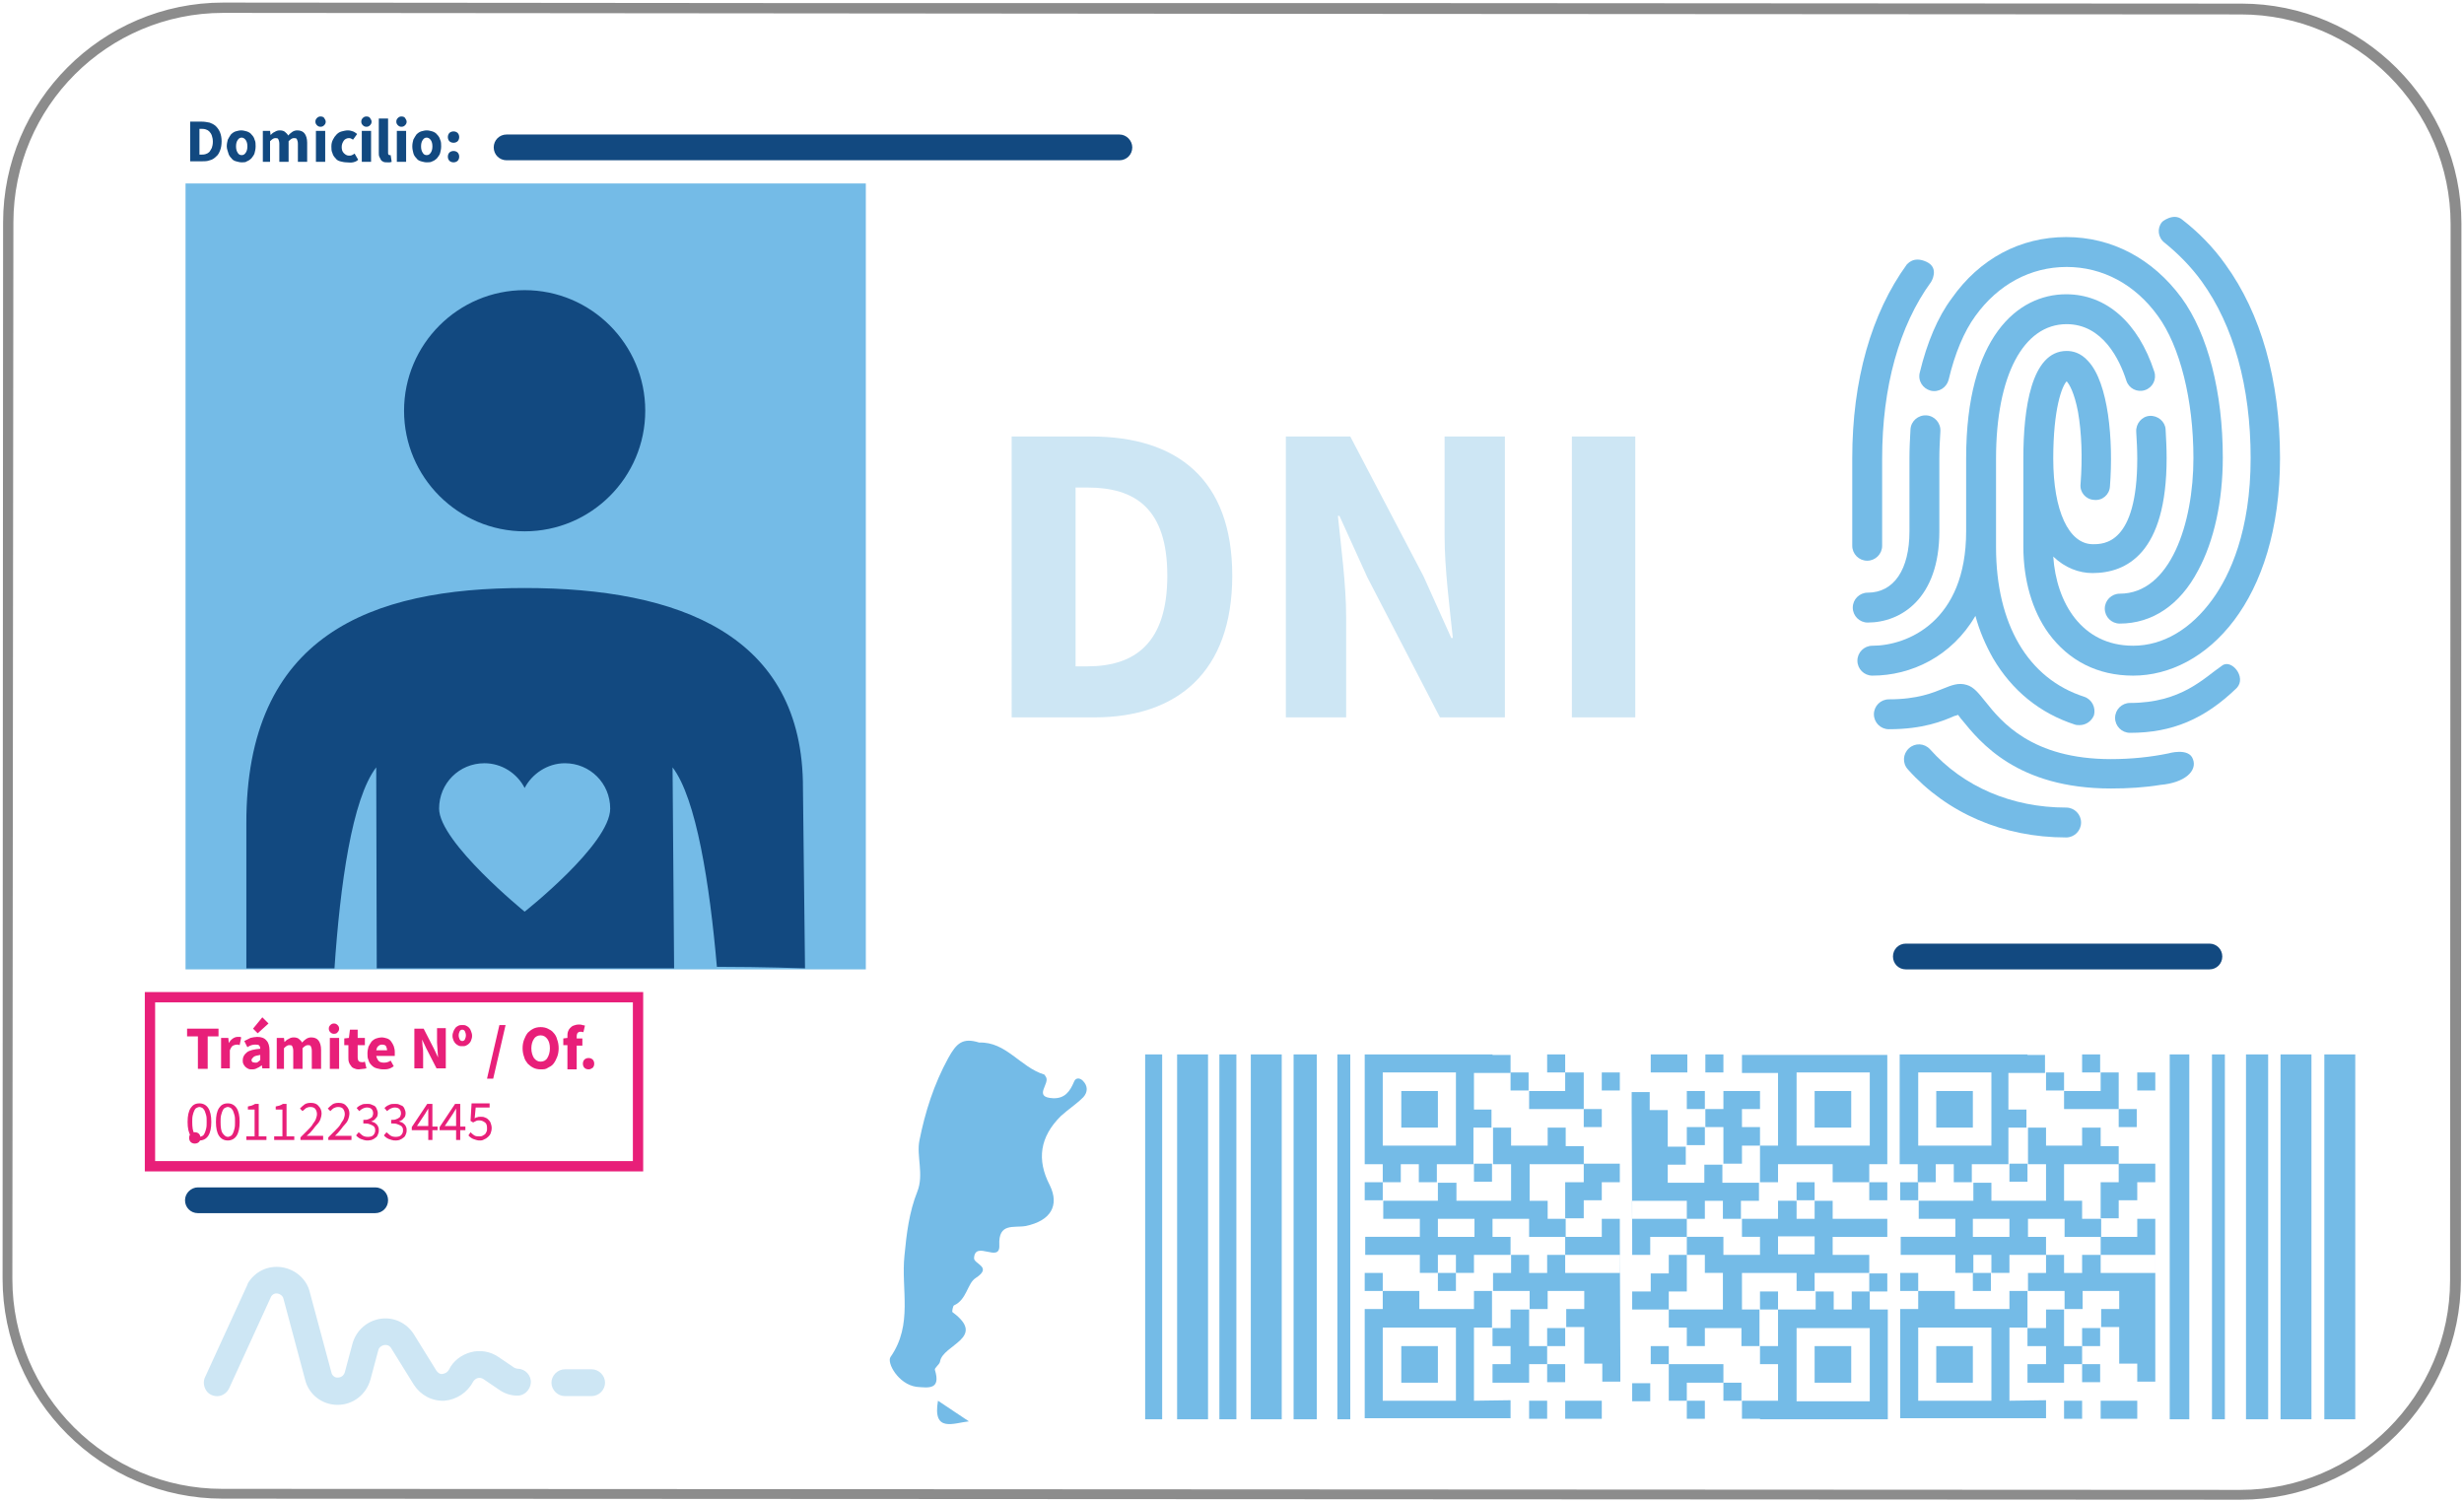 <?xml version="1.0" encoding="utf-8"?>
<!-- Generator: Adobe Illustrator 22.0.1, SVG Export Plug-In . SVG Version: 6.00 Build 0)  -->
<svg version="1.1" xmlns="http://www.w3.org/2000/svg" xmlns:xlink="http://www.w3.org/1999/xlink" x="0px" y="0px"
	 viewBox="0 0 478.1 291.5" enable-background="new 0 0 478.1 291.5" xml:space="preserve">
<g id="Layer_1">
	<g>
		<g>
			<path fill="#8C8C8C" d="M43.3,2.5L156,2.6l116.1,0.1l162.7,0.1c22.4,0,40.7,18.3,40.7,40.7l-0.1,204.9
				c0,22.4-18.3,40.7-40.7,40.7l-391.6-0.2c-22.4,0-40.7-18.3-40.7-40.7L2.6,43.2C2.6,20.7,20.9,2.5,43.3,2.5L43.3,2.5 M43.3,0.5
				C19.8,0.5,0.6,19.7,0.6,43.2L0.5,248.1c0,23.5,19.2,42.7,42.7,42.7l391.6,0.2c0,0,0,0,0,0c23.5,0,42.7-19.2,42.7-42.7l0.1-204.9
				c0-23.5-19.2-42.7-42.7-42.7L272.2,0.6L156,0.6L43.3,0.5C43.3,0.5,43.3,0.5,43.3,0.5L43.3,0.5z"/>
		</g>
		<path fill="#124980" d="M72.8,230.4l-34.4,0c-1.3,0-2.5,1.1-2.5,2.5c0,1.4,1.1,2.5,2.5,2.5l34.4,0c1.4,0,2.5-1.1,2.5-2.5
			C75.3,231.5,74.2,230.4,72.8,230.4L72.8,230.4z M72.8,230.4"/>
		<rect x="36" y="35.6" fill="#74BBE7" width="132" height="152.5"/>
		<g>
			<rect x="236.6" y="204.6" fill="#74BBE7" width="3.3" height="70.8"/>
			<rect x="242.7" y="204.6" fill="#74BBE7" width="6" height="70.8"/>
			<rect x="222.2" y="204.6" fill="#74BBE7" width="3.3" height="70.8"/>
			<rect x="228.4" y="204.6" fill="#74BBE7" width="6" height="70.8"/>
			<rect x="251" y="204.6" fill="#74BBE7" width="4.5" height="70.8"/>
			<rect x="259.5" y="204.6" fill="#74BBE7" width="2.5" height="70.8"/>
			<rect x="442.5" y="204.6" fill="#74BBE7" width="6" height="70.8"/>
			<rect x="451" y="204.6" fill="#74BBE7" width="6" height="70.8"/>
			<rect x="435.8" y="204.6" fill="#74BBE7" width="4.3" height="70.8"/>
			<rect x="429.2" y="204.6" fill="#74BBE7" width="2.5" height="70.8"/>
			<rect x="421" y="204.6" fill="#74BBE7" width="3.8" height="70.8"/>
			<g>
				<rect x="271.9" y="211.7" fill="#74BBE7" width="7.1" height="7.1"/>
				<path fill="#74BBE7" d="M314.3,229.4v3.5 M314.3,204.6v3.5h-3.5v3.5h3.5v14.2"/>
				<rect x="271.9" y="261.2" fill="#74BBE7" width="7.1" height="7.1"/>
				<rect x="296.7" y="271.8" fill="#74BBE7" width="3.5" height="3.5"/>
				<rect x="300.2" y="257.7" fill="#74BBE7" width="3.5" height="3.5"/>
				<rect x="300.2" y="264.7" fill="#74BBE7" width="3.5" height="3.5"/>
				<rect x="264.8" y="247" fill="#74BBE7" width="3.5" height="3.5"/>
				<rect x="264.8" y="229.4" fill="#74BBE7" width="3.5" height="3.5"/>
				<polygon fill="#74BBE7" points="303.7,208.1 303.7,211.7 296.7,211.7 296.7,215.2 307.3,215.2 307.3,211.7 307.3,208.1 				"/>
				<path fill="#74BBE7" d="M314.3,240v-3.5h-3.5v3.5h-7.1v3.5h10.6v3.5h-10.6v-3.5h-3.5v3.5h-3.5v-3.5h-3.5v3.5h-3.5v3.5h7.1v3.5
					h3.5v-3.5h7.1v3.5h-3.5v3.5h3.5v7.1h3.5v3.5h3.5v-3.5 M310.8,261.2v-10.6"/>
				<polygon fill="#74BBE7" points="310.8,225.8 307.3,225.8 307.3,229.4 303.7,229.4 303.7,232.9 303.7,236.4 307.3,236.4 
					307.3,232.9 310.8,232.9 310.8,229.4 314.3,229.4 314.3,225.8 				"/>
				<rect x="303.7" y="271.8" fill="#74BBE7" width="7.1" height="3.5"/>
				<rect x="293.1" y="208.1" fill="#74BBE7" width="3.5" height="3.5"/>
				<rect x="279" y="247" fill="#74BBE7" width="3.5" height="3.5"/>
				<path fill="#74BBE7" d="M286,271.8v-14.2h3.5v-7.1H286v3.5h-10.6v-3.5h-7.1v3.5h-3.5v21.2h28.3v-3.5L286,271.8z M282.5,271.8
					h-14.2v-14.2h14.2L282.5,271.8z"/>
				<rect x="286" y="225.8" fill="#74BBE7" width="3.5" height="3.5"/>
				<path fill="#74BBE7" d="M289.6,204.6h-24.8v21.3h3.5v3.5h3.5v-3.5h3.5v3.5h3.5v-3.5h7.1v-7.1h3.5v-3.5H286v-7.1h7.1v-3.5H289.6z
					 M282.5,222.3h-14.2v-14.2h14.2L282.5,222.3z"/>
				<rect x="307.3" y="215.2" fill="#74BBE7" width="3.5" height="3.5"/>
				<rect x="300.2" y="204.6" fill="#74BBE7" width="3.5" height="3.5"/>
				<path fill="#74BBE7" d="M307.3,225.9v-3.5h-3.5v-3.6h-3.5v3.5h-7.1v-3.5h-3.5v7.1h3.5v7.1h-10.6v-3.5H279v3.5h-10.6v3.5h7.1v3.5
					h-10.6v3.5h10.6v3.5h3.5v-3.5h3.5v3.5h3.5v-3.5h7.1V240h-3.5v-3.5h7.1v3.5h7.1v-3.5h-3.5v-3.5h-3.5v-7.1H307.3z M286,240H279
					v-3.5h7.1V240z"/>
				<polygon fill="#74BBE7" points="296.7,261.2 296.7,257.7 296.7,254.1 293.1,254.1 293.1,257.7 289.6,257.7 289.6,261.2 
					293.1,261.2 293.1,264.7 289.6,264.7 289.6,268.3 296.7,268.3 296.7,264.7 300.2,264.7 300.2,261.2 				"/>
			</g>
			<g>
				<rect x="352.1" y="261.2" fill="#74BBE7" width="7.1" height="7.1"/>
				<path fill="#74BBE7" d="M316.7,250.6v-3.5 M316.7,275.4v-3.5h3.5v-3.5h-3.5v-14.2"/>
				<rect x="352.1" y="211.7" fill="#74BBE7" width="7.1" height="7.1"/>
				<rect x="330.9" y="204.6" fill="#74BBE7" width="3.5" height="3.5"/>
				<rect x="327.3" y="218.7" fill="#74BBE7" width="3.5" height="3.5"/>
				<rect x="327.3" y="211.7" fill="#74BBE7" width="3.5" height="3.5"/>
				<rect x="362.7" y="229.4" fill="#74BBE7" width="3.5" height="3.5"/>
				<rect x="362.7" y="247.1" fill="#74BBE7" width="3.5" height="3.5"/>
				<polygon fill="#74BBE7" points="327.3,271.8 327.3,268.3 334.4,268.3 334.4,264.7 323.8,264.7 323.8,268.3 323.8,271.8 				"/>
				<path fill="#74BBE7" d="M316.7,240v3.5h3.5V240h7.1v-3.5h-10.6v-3.5h10.6v3.5h3.5v-3.5h3.5v3.5h3.5v-3.5h3.5v-3.5h-7.1v-3.5
					h-3.5v3.5h-7.1v-3.5h3.5v-3.5h-3.5v-7.1h-3.5v-3.5h-3.5v3.5 M320.3,218.8v10.6"/>
				<polygon fill="#74BBE7" points="320.3,254.1 323.8,254.1 323.8,250.6 327.3,250.6 327.3,247.1 327.3,243.5 323.8,243.5 
					323.8,247.1 320.3,247.1 320.3,250.6 316.7,250.6 316.7,254.1 				"/>
				<rect x="320.3" y="204.6" fill="#74BBE7" width="7.1" height="3.5"/>
				<rect x="334.4" y="268.3" fill="#74BBE7" width="3.5" height="3.5"/>
				<rect x="348.6" y="229.4" fill="#74BBE7" width="3.5" height="3.5"/>
				<path fill="#74BBE7" d="M345,208.1v14.2h-3.5v7.1h3.5v-3.5h10.6v3.5h7.1v-3.5h3.5v-21.2H338v3.5H345z M348.6,208.1h14.2v14.2
					h-14.2L348.6,208.1z"/>
				<rect x="341.5" y="250.6" fill="#74BBE7" width="3.5" height="3.5"/>
				<path fill="#74BBE7" d="M341.5,275.4h24.8v-21.3h-3.5v-3.5h-3.5v3.5h-3.5v-3.5h-3.5v3.5H345v7.1h-3.5v3.5h3.5v7.1H338v3.5H341.5
					z M348.6,257.7h14.2v14.2h-14.2L348.6,257.7z"/>
				<rect x="320.3" y="261.2" fill="#74BBE7" width="3.5" height="3.5"/>
				<rect x="327.3" y="271.8" fill="#74BBE7" width="3.5" height="3.5"/>
				<path fill="#74BBE7" d="M323.8,254.1v3.5h3.5v3.6h3.5v-3.5h7.1v3.5h3.5v-7.1H338V247h10.6v3.5h3.5V247h10.6v-3.5h-7.1v-3.5h10.6
					v-3.5h-10.6v-3.5h-3.5v3.5h-3.5v-3.5H345v3.5H338v3.5h3.5v3.5h-7.1v-3.5h-7.1v3.5h3.5v3.5h3.5v7.1H323.8z M345,239.9h7.1v3.5
					H345V239.9z"/>
				<polygon fill="#74BBE7" points="334.4,218.7 334.4,222.3 334.4,225.8 338,225.8 338,222.3 341.5,222.3 341.5,218.7 338,218.7 
					338,215.2 341.5,215.2 341.5,211.7 334.4,211.7 334.4,215.2 330.9,215.2 330.9,218.7 				"/>
			</g>
			<g>
				<rect x="375.7" y="211.7" fill="#74BBE7" width="7.1" height="7.1"/>
				<path fill="#74BBE7" d="M418.2,229.4v3.5 M418.2,204.6v3.5h-3.5v3.5h3.5v14.2"/>
				<rect x="375.7" y="261.2" fill="#74BBE7" width="7.1" height="7.1"/>
				<rect x="400.5" y="271.8" fill="#74BBE7" width="3.5" height="3.5"/>
				<rect x="404" y="257.7" fill="#74BBE7" width="3.5" height="3.5"/>
				<rect x="404" y="264.7" fill="#74BBE7" width="3.5" height="3.5"/>
				<rect x="368.7" y="247" fill="#74BBE7" width="3.5" height="3.5"/>
				<rect x="368.7" y="229.4" fill="#74BBE7" width="3.5" height="3.5"/>
				<polygon fill="#74BBE7" points="407.6,208.1 407.6,211.7 400.5,211.7 400.5,215.2 411.1,215.2 411.1,211.7 411.1,208.1 				"/>
				<path fill="#74BBE7" d="M418.2,240v-3.5h-3.5v3.5h-7.1v3.5h10.6v3.5h-10.6v-3.5H404v3.5h-3.5v-3.5H397v3.5h-3.5v3.5h7.1v3.5h3.5
					v-3.5h7.1v3.5h-3.5v3.5h3.5v7.1h3.5v3.5h3.5v-3.5 M414.7,261.2v-10.6"/>
				<polygon fill="#74BBE7" points="414.7,225.8 411.1,225.8 411.1,229.4 407.6,229.4 407.6,232.9 407.6,236.4 411.1,236.4 
					411.1,232.9 414.7,232.9 414.7,229.4 418.2,229.4 418.2,225.8 				"/>
				<rect x="407.6" y="271.8" fill="#74BBE7" width="7.1" height="3.5"/>
				<rect x="397" y="208.1" fill="#74BBE7" width="3.5" height="3.5"/>
				<rect x="382.8" y="247" fill="#74BBE7" width="3.5" height="3.5"/>
				<path fill="#74BBE7" d="M389.9,271.8v-14.2h3.5v-7.1h-3.5v3.5h-10.6v-3.5h-7.1v3.5h-3.5v21.2H397v-3.5L389.9,271.8z
					 M386.4,271.8h-14.2v-14.2h14.2L386.4,271.8z"/>
				<rect x="389.9" y="225.8" fill="#74BBE7" width="3.5" height="3.5"/>
				<path fill="#74BBE7" d="M393.4,204.6h-24.8v21.3h3.5v3.5h3.5v-3.5h3.5v3.5h3.5v-3.5h7.1v-7.1h3.5v-3.5h-3.5v-7.1h7.1v-3.5H393.4
					z M386.4,222.3h-14.2v-14.2h14.2L386.4,222.3z"/>
				<rect x="411.1" y="215.2" fill="#74BBE7" width="3.5" height="3.5"/>
				<rect x="404" y="204.6" fill="#74BBE7" width="3.5" height="3.5"/>
				<path fill="#74BBE7" d="M411.1,225.9v-3.5h-3.5v-3.6H404v3.5H397v-3.5h-3.5v7.1h3.5v7.1h-10.6v-3.5h-3.5v3.5h-10.6v3.5h7.1v3.5
					h-10.6v3.5h10.6v3.5h3.5v-3.5h3.5v3.5h3.5v-3.5h7.1V240h-3.5v-3.5h7.1v3.5h7.1v-3.5H404v-3.5h-3.5v-7.1H411.1z M389.9,240h-7.1
					v-3.5h7.1V240z"/>
				<polygon fill="#74BBE7" points="400.5,261.2 400.5,257.7 400.5,254.1 397,254.1 397,257.7 393.4,257.7 393.4,261.2 397,261.2 
					397,264.7 393.4,264.7 393.4,268.3 400.5,268.3 400.5,264.7 404,264.7 404,261.2 				"/>
			</g>
		</g>
		<path fill="#124980" d="M217.2,26.1l-118.9,0c-1.4,0-2.5,1.1-2.5,2.5c0,1.4,1.1,2.5,2.5,2.5l118.9,0c1.4,0,2.5-1.1,2.5-2.5
			C219.7,27.3,218.6,26.1,217.2,26.1L217.2,26.1z M217.2,26.1"/>
		<path fill="#124980" d="M428.7,183.1l-58.9,0c-1.4,0-2.5,1.1-2.5,2.5c0,1.4,1.1,2.5,2.5,2.5l58.9,0c1.4,0,2.5-1.1,2.5-2.5
			C431.2,184.2,430.1,183.1,428.7,183.1L428.7,183.1z M428.7,183.1"/>
		<g>
			<g>
				<path fill="#124980" d="M36.9,31.4v-7.8h2.2c0.6,0,1.1,0.1,1.6,0.2c0.5,0.2,0.9,0.4,1.2,0.7c0.3,0.3,0.6,0.7,0.8,1.2
					c0.2,0.5,0.3,1.1,0.3,1.7c0,0.7-0.1,1.3-0.3,1.8s-0.4,0.9-0.8,1.2c-0.3,0.3-0.7,0.6-1.2,0.7c-0.5,0.2-1,0.2-1.6,0.2H36.9z
					 M38.7,30H39c0.3,0,0.6,0,0.9-0.1c0.3-0.1,0.5-0.2,0.7-0.4c0.2-0.2,0.3-0.5,0.5-0.8c0.1-0.3,0.2-0.7,0.2-1.2
					c0-0.5-0.1-0.9-0.2-1.2c-0.1-0.3-0.3-0.6-0.5-0.8c-0.2-0.2-0.4-0.3-0.7-0.4S39.3,25,39,25h-0.3V30z"/>
				<path fill="#124980" d="M46.9,31.5c-0.4,0-0.7-0.1-1.1-0.2c-0.4-0.1-0.7-0.3-0.9-0.6c-0.3-0.3-0.5-0.6-0.6-1S44,28.9,44,28.4
					s0.1-0.9,0.2-1.3c0.2-0.4,0.4-0.7,0.6-1c0.3-0.3,0.6-0.5,0.9-0.6c0.4-0.1,0.7-0.2,1.1-0.2s0.7,0.1,1.1,0.2
					c0.3,0.1,0.7,0.3,0.9,0.6c0.3,0.3,0.5,0.6,0.6,1c0.2,0.4,0.2,0.8,0.2,1.3s-0.1,0.9-0.2,1.3s-0.4,0.7-0.6,1
					c-0.3,0.3-0.6,0.5-0.9,0.6C47.7,31.5,47.3,31.5,46.9,31.5z M46.9,30.1c0.4,0,0.6-0.2,0.8-0.5c0.2-0.3,0.3-0.7,0.3-1.2
					s-0.1-0.9-0.3-1.2s-0.5-0.5-0.8-0.5c-0.4,0-0.6,0.2-0.8,0.5c-0.2,0.3-0.3,0.7-0.3,1.2s0.1,0.9,0.3,1.2
					C46.3,30,46.6,30.1,46.9,30.1z"/>
				<path fill="#124980" d="M51,31.4v-6h1.4l0.1,0.8h0c0.2-0.2,0.5-0.5,0.8-0.6c0.3-0.2,0.6-0.3,1-0.3c0.4,0,0.8,0.1,1,0.3
					s0.5,0.4,0.6,0.7c0.3-0.3,0.5-0.5,0.8-0.7c0.3-0.2,0.6-0.3,1-0.3c0.6,0,1.1,0.2,1.4,0.6c0.3,0.4,0.5,1,0.5,1.8v3.7h-1.8v-3.5
					c0-0.4-0.1-0.7-0.2-0.9c-0.1-0.2-0.3-0.2-0.6-0.2c-0.3,0-0.6,0.2-1,0.6v4h-1.8v-3.5c0-0.4-0.1-0.7-0.2-0.9
					c-0.1-0.2-0.3-0.2-0.6-0.2c-0.3,0-0.6,0.2-1,0.6v4H51z"/>
				<path fill="#124980" d="M62.2,24.6c-0.3,0-0.5-0.1-0.7-0.3c-0.2-0.2-0.3-0.4-0.3-0.7s0.1-0.5,0.3-0.7c0.2-0.2,0.4-0.3,0.7-0.3
					c0.3,0,0.6,0.1,0.7,0.3s0.3,0.4,0.3,0.7s-0.1,0.5-0.3,0.7S62.5,24.6,62.2,24.6z M61.3,31.4v-6h1.8v6H61.3z"/>
				<path fill="#124980" d="M67.2,31.5c-0.4,0-0.8-0.1-1.2-0.2c-0.4-0.1-0.7-0.3-0.9-0.6c-0.3-0.3-0.5-0.6-0.6-1
					c-0.2-0.4-0.2-0.8-0.2-1.3s0.1-0.9,0.3-1.3c0.2-0.4,0.4-0.7,0.7-1c0.3-0.3,0.6-0.5,1-0.6c0.4-0.1,0.8-0.2,1.2-0.2
					c0.4,0,0.7,0.1,1,0.2c0.3,0.1,0.5,0.3,0.8,0.5l-0.8,1.1c-0.3-0.2-0.5-0.3-0.8-0.3c-0.4,0-0.8,0.2-1,0.5
					c-0.2,0.3-0.4,0.7-0.4,1.2s0.1,0.9,0.4,1.2c0.3,0.3,0.6,0.5,1,0.5c0.2,0,0.4,0,0.6-0.1c0.2-0.1,0.4-0.2,0.5-0.3l0.7,1.2
					c-0.3,0.3-0.6,0.4-1,0.5S67.5,31.5,67.2,31.5z"/>
				<path fill="#124980" d="M71.1,24.6c-0.3,0-0.5-0.1-0.7-0.3c-0.2-0.2-0.3-0.4-0.3-0.7s0.1-0.5,0.3-0.7c0.2-0.2,0.4-0.3,0.7-0.3
					c0.3,0,0.6,0.1,0.7,0.3s0.3,0.4,0.3,0.7s-0.1,0.5-0.3,0.7S71.4,24.6,71.1,24.6z M70.2,31.4v-6H72v6H70.2z"/>
				<path fill="#124980" d="M75.2,31.5c-0.3,0-0.6,0-0.8-0.1S74,31.2,73.9,31s-0.2-0.4-0.3-0.6c-0.1-0.2-0.1-0.5-0.1-0.8V23h1.8v6.6
					c0,0.2,0,0.3,0.1,0.4c0.1,0.1,0.1,0.1,0.2,0.1c0,0,0.1,0,0.1,0c0,0,0.1,0,0.1,0l0.2,1.3c-0.1,0-0.2,0.1-0.4,0.1
					C75.5,31.5,75.4,31.5,75.2,31.5z"/>
				<path fill="#124980" d="M77.9,24.6c-0.3,0-0.5-0.1-0.7-0.3c-0.2-0.2-0.3-0.4-0.3-0.7s0.1-0.5,0.3-0.7c0.2-0.2,0.4-0.3,0.7-0.3
					c0.3,0,0.6,0.1,0.7,0.3s0.3,0.4,0.3,0.7s-0.1,0.5-0.3,0.7S78.2,24.6,77.9,24.6z M77,31.4v-6h1.8v6H77z"/>
				<path fill="#124980" d="M82.8,31.5c-0.4,0-0.7-0.1-1.1-0.2c-0.4-0.1-0.7-0.3-0.9-0.6c-0.3-0.3-0.5-0.6-0.6-1s-0.2-0.8-0.2-1.3
					s0.1-0.9,0.2-1.3c0.2-0.4,0.4-0.7,0.6-1c0.3-0.3,0.6-0.5,0.9-0.6c0.4-0.1,0.7-0.2,1.1-0.2s0.7,0.1,1.1,0.2
					c0.3,0.1,0.7,0.3,0.9,0.6c0.3,0.3,0.5,0.6,0.6,1c0.2,0.4,0.2,0.8,0.2,1.3s-0.1,0.9-0.2,1.3s-0.4,0.7-0.6,1
					c-0.3,0.3-0.6,0.5-0.9,0.6C83.6,31.5,83.2,31.5,82.8,31.5z M82.8,30.1c0.4,0,0.6-0.2,0.8-0.5c0.2-0.3,0.3-0.7,0.3-1.2
					s-0.1-0.9-0.3-1.2s-0.5-0.5-0.8-0.5c-0.4,0-0.6,0.2-0.8,0.5c-0.2,0.3-0.3,0.7-0.3,1.2s0.1,0.9,0.3,1.2
					C82.2,30,82.5,30.1,82.8,30.1z"/>
				<path fill="#124980" d="M88,27.7c-0.3,0-0.6-0.1-0.8-0.3s-0.3-0.5-0.3-0.8c0-0.3,0.1-0.6,0.3-0.8s0.5-0.3,0.8-0.3
					c0.3,0,0.6,0.1,0.8,0.3s0.3,0.5,0.3,0.8c0,0.3-0.1,0.6-0.3,0.8S88.3,27.7,88,27.7z M88,31.5c-0.3,0-0.6-0.1-0.8-0.3
					s-0.3-0.5-0.3-0.8c0-0.3,0.1-0.6,0.3-0.8s0.5-0.3,0.8-0.3c0.3,0,0.6,0.1,0.8,0.3s0.3,0.5,0.3,0.8c0,0.3-0.1,0.6-0.3,0.8
					S88.3,31.5,88,31.5z"/>
			</g>
		</g>
		<g>
			<path fill="#124980" d="M125.2,79.7c0,12.9-10.5,23.4-23.4,23.4c-12.9,0-23.4-10.5-23.4-23.4c0-12.9,10.5-23.4,23.4-23.4
				C114.7,56.3,125.2,66.8,125.2,79.7L125.2,79.7z M125.2,79.7"/>
			<path fill="#124980" d="M101.8,114.1c-29.8,0-54.1,9.1-54,45.8v28c0,0,9.5,0,17.1,0c1.1-16.2,3.4-32.9,8.1-39l0.1,39l57.7,0
				l-0.3-39c4.6,6,7.2,22.6,8.6,38.7c9,0,17.1,0.3,17.1,0.3l-0.4-34.9C155.9,123.1,131.6,114.1,101.8,114.1L101.8,114.1z
				 M101.8,176.9c0,0-16.6-13.5-16.6-20c0-4.9,3.9-8.8,8.8-8.8c3.3,0,6.3,1.9,7.8,4.8c1.4-2.7,4.4-4.8,7.8-4.8
				c4.9,0,8.8,3.9,8.8,8.8C118.4,163.8,101.8,176.9,101.8,176.9L101.8,176.9z M101.8,176.9"/>
		</g>
		<g>
			<path fill="#74BBE7" d="M181.4,265.8c-0.1-0.4,0.9-1,1-1.6c0.5-3.3,9.2-4.6,2.4-9.6c-0.1-0.1,0.1-1.2,0.3-1.3
				c2.5-1.1,2.6-4.3,4.2-5.3c3.4-2.2-0.4-2.7-0.3-3.9c0.2-3.5,5.1,1.1,4.9-2.5c-0.2-4.4,2.8-3.3,5.1-3.7c4.9-1,6.6-4,4.7-7.9
				c-2.6-5-1.9-9.4,2.1-13.4c1.4-1.3,3-2.3,4.4-3.7c0.9-1,0.9-2.2-0.1-3.2c-0.6-0.6-1.4-0.6-1.7,0.2c-0.8,1.9-1.8,3.3-4.1,3.2
				c-4-0.2-0.4-2.9-1.4-4.2c-0.1-0.1-0.2-0.4-0.3-0.4c-4.6-1.4-7.4-6.4-12.6-6.2c-3.2-1-4.4,0.1-6,3c-2.8,5.1-4.5,10.5-5.6,16
				c-0.6,3,0.9,6.6-0.4,9.9c-1.6,4-2.1,8.2-2.5,12.4c-0.7,6.6,1.7,13.4-2.7,19.7c-0.8,1.1,1.5,5.3,5,5.8
				C180.2,269.3,182.6,269.7,181.4,265.8z"/>
			<path fill="#74BBE7" d="M182,271.8c-1.1,6.3,3.1,4.3,6,4C186.1,274.5,184.2,273.3,182,271.8z"/>
		</g>
		<g>
			<path fill="#74BBE7" d="M419.2,152.3c-3,0.5-6.3,0.7-9.6,0.7c-18.2,0-25.4-9-28.9-13.3c-0.3-0.3-0.5-0.7-0.8-1
				c-0.2,0.1-0.4,0.2-0.6,0.2c-2.3,1-6.1,2.6-12.8,2.6c-1.6,0-2.9-1.3-2.9-2.9s1.3-2.9,2.9-2.9c5.6,0,8.6-1.3,10.6-2.1
				c1.5-0.6,2.9-1.2,4.5-0.7c1.4,0.4,2.3,1.6,3.6,3.2c3.1,3.9,9,11.2,24.4,11.2c3.9,0,7.7-0.4,11.1-1.1c0,0,4-1.2,4.8,1.1
				C426.4,149.6,423.9,151.9,419.2,152.3z"/>
			<path fill="#74BBE7" d="M413.3,142.2c-1.6,0-2.9-1.3-2.9-2.9s1.3-2.9,2.9-2.9c10,0,14.4-4.9,17.8-7.2c1.8-1.5,4.9,2.2,2.9,4.3
				C427.8,139.5,421.5,142.2,413.3,142.2z"/>
			<path fill="#74BBE7" d="M424.4,159.6"/>
			<path fill="#74BBE7" d="M400.9,162.5c-12.2,0-23.1-4.7-30.7-13.2c-1.1-1.2-1-3,0.2-4.1c1.2-1.1,3-1,4.1,0.2
				c6.5,7.3,15.9,11.3,26.4,11.3c1.6,0,2.9,1.3,2.9,2.9S402.5,162.5,400.9,162.5L400.9,162.5z"/>
			<path fill="#74BBE7" d="M403.5,140.7c-0.3,0-0.6,0-0.9-0.1c-6.8-2.2-12.2-6.6-15.9-12.9c-1.4-2.5-2.6-5.2-3.4-8.2
				c-4.6,7.9-12.5,11.6-20,11.6c-1.6,0-2.9-1.3-2.9-2.9c0-1.6,1.3-2.9,2.9-2.9c6.8,0,18.2-4.7,18.2-22.2V88.9
				c0-23.5,10-31.8,19.4-31.8c7.8,0,14,5.5,17.1,15c0.5,1.5-0.3,3.1-1.8,3.6c-1.5,0.5-3.1-0.3-3.6-1.8c-1.3-4.1-4.6-11-11.6-11
				c-8.4,0-13.7,10-13.7,26.1v17.2c0,14.9,6.2,25.5,17.1,29c1.5,0.5,2.3,2.1,1.9,3.6C405.8,140,404.7,140.7,403.5,140.7L403.5,140.7
				z"/>
			<path fill="#74BBE7" d="M423.4,42.6c3.1,2.4,6,5.3,8.4,8.7c6.9,9.5,10.6,22.5,10.6,37.6c0,27.7-14.3,42.2-28.5,42.2v0
				c-6.9,0-12.5-2.9-16.4-8.2c-3.2-4.4-4.9-10.4-4.9-16.8V88.9c0-9.5,1.5-20.8,8.4-20.8c1.1,0,2.7,0.3,4.2,2
				c3.9,4.2,4.9,15.3,4.2,24.3c-0.1,1.6-1.5,2.8-3.1,2.6c-1.6-0.1-2.8-1.5-2.6-3.1c0.4-5.1,0.2-10-0.5-14c-0.7-3.7-1.7-5.4-2.2-5.9
				c-0.9,0.9-2.6,5.3-2.6,15c0,10.1,3,16.6,7.7,16.6c2.1,0,8.6,0,8.6-16.6c0-1.8-0.1-3.5-0.2-5.2c-0.1-1.6,1.1-3,2.6-3.1
				c1.6-0.1,3,1.1,3.1,2.6c0.1,1.8,0.2,3.7,0.2,5.6c0,18.5-7.8,22.3-14.4,22.3c-2.6,0-5.3-1-7.6-3.2c0.6,8.9,5.5,17.3,15.5,17.3
				c5.8,0,11.2-3.2,15.4-9c3.4-4.7,7.4-13.3,7.4-27.4c0-13.9-3.3-25.7-9.5-34.3c-2.1-2.9-4.6-5.4-7.2-7.5c-1.3-1-1.5-2.8-0.5-4
				C419.4,43.1,421.7,41.2,423.4,42.6z"/>
			<path fill="#74BBE7" d="M411.3,121c-1.6,0-2.9-1.3-2.9-2.9s1.3-2.9,2.9-2.9c9.8,0,14.3-13.6,14.3-26.3c0-11.3-2.6-21.7-6.9-27.6
				c-4.4-6.1-10.7-9.5-17.7-9.5c-7,0-13.3,3.4-17.7,9.5c-2.2,3-4,7.3-5.2,12.4c-0.4,1.5-1.9,2.5-3.5,2.1c-1.5-0.4-2.5-1.9-2.1-3.5
				c1.4-5.8,3.5-10.8,6.2-14.4C384.1,50.2,392,46,400.9,46s16.8,4.2,22.4,11.8c5.1,7,8,18.3,8,31c0,8.4-1.7,16.2-4.8,21.9
				C423,117.4,417.6,121,411.3,121L411.3,121z"/>
			<path fill="#74BBE7" d="M362.4,120.8c-1.6,0-2.9-1.3-2.9-2.9c0-1.6,1.3-2.9,2.9-2.9c5.1,0,8.1-4.5,8.1-11.9V88.9
				c0-1.9,0.1-3.8,0.2-5.6c0.1-1.6,1.5-2.8,3.1-2.7c1.6,0.1,2.8,1.5,2.7,3.1c-0.1,1.7-0.2,3.5-0.2,5.2v14.2
				C376.3,116.2,368.8,120.8,362.4,120.8z"/>
			<path fill="#74BBE7" d="M373.8,50.8c2.6,1.2,0.9,3.9,0.9,3.9c-6.2,8.5-9.5,20.4-9.5,34.3v16.9c0,1.6-1.3,2.9-2.9,2.9l0,0
				c-1.6,0-2.9-1.3-2.9-2.9V88.9c0-15.1,3.7-28.1,10.6-37.6C370.1,51.3,371.2,49.6,373.8,50.8z"/>
		</g>
		<g>
			<g>
				<path fill="#CDE6F4" d="M65.5,272.6L65.5,272.6c-3,0-5.6-2-6.3-4.9L55,252c-0.1-0.5-0.6-0.9-1.1-1c-0.5-0.1-1,0.1-1.3,0.6
					l-8.1,17.7c-0.4,0.9-1.2,1.5-2.1,1.6c-0.9,0.1-1.9-0.3-2.4-1.1c-0.5-0.8-0.6-1.8-0.2-2.6l8.2-17.9c0-0.1,0.1-0.2,0.1-0.3
					c1.4-2.3,3.9-3.5,6.6-3.1c2.6,0.4,4.8,2.3,5.4,4.8l4.2,15.6c0.1,0.6,0.7,1.1,1.3,1c0.6,0,1.1-0.4,1.3-1l1.5-5.6
					c0.7-2.5,2.8-4.4,5.4-4.8c2.6-0.4,5.1,0.8,6.5,3l4.4,7.1c0.3,0.4,0.7,0.7,1.2,0.6s0.9-0.3,1.2-0.8c0.8-1.7,2.4-2.9,4.2-3.4
					c1.8-0.5,3.8-0.2,5.4,0.9l3.1,2.1c0.2,0.1,0.5,0.2,0.7,0.2c1.4,0,2.6,1.3,2.5,2.7c-0.1,1.4-1.3,2.6-2.7,2.5
					c-1.2,0-2.4-0.4-3.4-1.1l-3.1-2.1c-0.3-0.2-0.7-0.3-1.1-0.2c-0.4,0.1-0.7,0.4-0.9,0.7c-1.1,2.1-3.2,3.5-5.6,3.7
					c-2.4,0.1-4.6-1.1-5.9-3.1l-4.4-7.1c-0.3-0.5-0.8-0.7-1.4-0.6c-0.5,0.1-1,0.5-1.1,1l-1.5,5.6C71.1,270.6,68.5,272.6,65.5,272.6z
					"/>
				<path fill="#CDE6F4" d="M114.8,270.9h-5.2c-1.4,0-2.6-1.2-2.6-2.6c0-1.4,1.2-2.6,2.6-2.6h5.2c1.4,0,2.6,1.2,2.6,2.6
					C117.4,269.7,116.2,270.9,114.8,270.9z"/>
			</g>
		</g>
		<g>
			<path fill="#CDE6F4" d="M196.3,84.7h15.4c16.7,0,27.4,8.3,27.4,27c0,18.7-10.7,27.5-26.7,27.5h-16.1V84.7z M211,129.3
				c9.2,0,15.5-4.5,15.5-17.6s-6.3-17.1-15.5-17.1h-2.3v34.7H211z"/>
			<path fill="#CDE6F4" d="M249.4,84.7H262l14.2,27.1l5.4,12h0.3c-0.6-5.8-1.6-13.4-1.6-19.8V84.7h11.7v54.5h-12.6L265.3,112
				l-5.4-11.9h-0.3c0.6,6,1.6,13.3,1.6,19.7v19.4h-11.7V84.7z"/>
			<path fill="#CDE6F4" d="M305,84.7h12.3v54.5H305V84.7z"/>
		</g>
		<g>
			<path fill="#E81F79" d="M38.4,207.4v-6.3h-2.1v-1.5h6.1v1.5h-2.1v6.3H38.4z"/>
			<path fill="#E81F79" d="M42.9,207.4v-6h1.4l0.1,1h0c0.2-0.4,0.5-0.7,0.8-0.9c0.3-0.2,0.6-0.3,0.9-0.3c0.2,0,0.3,0,0.4,0
				c0.1,0,0.2,0,0.3,0.1l-0.3,1.5c-0.1,0-0.2-0.1-0.3-0.1c-0.1,0-0.2,0-0.3,0c-0.2,0-0.5,0.1-0.7,0.2s-0.4,0.4-0.6,0.9v3.5H42.9z"/>
			<path fill="#E81F79" d="M48.9,207.5c-0.3,0-0.5,0-0.7-0.1c-0.2-0.1-0.4-0.2-0.6-0.4s-0.3-0.4-0.4-0.6c-0.1-0.2-0.1-0.5-0.1-0.7
				c0-0.6,0.3-1.1,0.8-1.5c0.5-0.4,1.4-0.6,2.6-0.7c0-0.3-0.1-0.5-0.2-0.6c-0.1-0.2-0.4-0.2-0.7-0.2c-0.3,0-0.5,0-0.8,0.1
				s-0.5,0.2-0.8,0.4l-0.6-1.2c0.4-0.2,0.8-0.4,1.2-0.6c0.4-0.1,0.9-0.2,1.3-0.2c0.8,0,1.4,0.2,1.8,0.7c0.4,0.4,0.6,1.1,0.6,2v3.4
				h-1.4l-0.1-0.6h0c-0.3,0.2-0.5,0.4-0.8,0.5C49.5,207.5,49.2,207.5,48.9,207.5z M49.5,206.2c0.2,0,0.4,0,0.5-0.1s0.3-0.2,0.5-0.4
				v-1c-0.6,0.1-1.1,0.2-1.3,0.4c-0.2,0.2-0.4,0.4-0.4,0.6c0,0.2,0.1,0.3,0.2,0.4C49.1,206.1,49.3,206.2,49.5,206.2z M50,200.5
				l-0.9-0.9l1.8-2.2l1.2,1.2L50,200.5z"/>
			<path fill="#E81F79" d="M53.7,207.4v-6h1.4l0.1,0.8h0c0.2-0.2,0.5-0.5,0.8-0.6c0.3-0.2,0.6-0.3,1-0.3c0.4,0,0.8,0.1,1,0.3
				s0.5,0.4,0.6,0.7c0.3-0.3,0.5-0.5,0.8-0.7s0.6-0.3,1-0.3c0.6,0,1.1,0.2,1.4,0.6c0.3,0.4,0.5,1,0.5,1.8v3.7h-1.8v-3.5
				c0-0.4-0.1-0.7-0.2-0.9s-0.3-0.2-0.6-0.2c-0.3,0-0.6,0.2-1,0.6v4h-1.8v-3.5c0-0.4-0.1-0.7-0.2-0.9c-0.1-0.2-0.3-0.2-0.6-0.2
				c-0.3,0-0.6,0.2-1,0.6v4H53.7z"/>
			<path fill="#E81F79" d="M64.8,200.6c-0.3,0-0.5-0.1-0.7-0.3c-0.2-0.2-0.3-0.4-0.3-0.7c0-0.3,0.1-0.5,0.3-0.7
				c0.2-0.2,0.4-0.3,0.7-0.3c0.3,0,0.5,0.1,0.7,0.3c0.2,0.2,0.3,0.4,0.3,0.7c0,0.3-0.1,0.5-0.3,0.7
				C65.4,200.5,65.1,200.6,64.8,200.6z M64,207.4v-6h1.8v6H64z"/>
			<path fill="#E81F79" d="M69.6,207.5c-0.4,0-0.7-0.1-0.9-0.2c-0.3-0.1-0.5-0.3-0.6-0.5c-0.2-0.2-0.3-0.4-0.4-0.7s-0.1-0.6-0.1-0.9
				v-2.4h-0.8v-1.3l0.9-0.1l0.2-1.6h1.5v1.6h1.4v1.4h-1.4v2.4c0,0.3,0.1,0.6,0.2,0.7c0.1,0.1,0.3,0.2,0.6,0.2c0.1,0,0.2,0,0.3,0
				c0.1,0,0.2-0.1,0.3-0.1l0.3,1.3c-0.2,0-0.3,0.1-0.6,0.1S69.9,207.5,69.6,207.5z"/>
			<path fill="#E81F79" d="M74.3,207.5c-0.4,0-0.8-0.1-1.2-0.2c-0.4-0.1-0.7-0.3-1-0.6c-0.3-0.3-0.5-0.6-0.6-1
				c-0.2-0.4-0.2-0.8-0.2-1.3c0-0.5,0.1-0.9,0.2-1.3c0.2-0.4,0.4-0.7,0.6-1c0.3-0.3,0.6-0.5,0.9-0.6c0.3-0.1,0.7-0.2,1-0.2
				c0.4,0,0.8,0.1,1.1,0.2c0.3,0.1,0.6,0.3,0.8,0.6c0.2,0.3,0.4,0.6,0.5,0.9c0.1,0.3,0.2,0.7,0.2,1.1c0,0.2,0,0.3,0,0.5
				c0,0.1,0,0.3,0,0.3H73c0.1,0.4,0.3,0.8,0.5,1s0.6,0.3,1,0.3c0.4,0,0.9-0.1,1.3-0.4l0.6,1.1c-0.3,0.2-0.6,0.4-1,0.5
				C75.1,207.5,74.7,207.5,74.3,207.5z M73,203.8h2.1c0-0.3-0.1-0.6-0.2-0.8s-0.4-0.3-0.8-0.3c-0.3,0-0.5,0.1-0.7,0.3
				C73.2,203.1,73.1,203.4,73,203.8z"/>
			<path fill="#E81F79" d="M80.4,207.4v-7.8h1.8l2,3.9l0.8,1.7h0c0-0.4-0.1-0.9-0.1-1.4s-0.1-1-0.1-1.5v-2.8h1.7v7.8h-1.8l-2-3.9
				l-0.8-1.7h0c0,0.4,0.1,0.9,0.1,1.4c0.1,0.5,0.1,1,0.1,1.4v2.8H80.4z"/>
			<path fill="#E81F79" d="M89.7,203c-0.3,0-0.5,0-0.7-0.1c-0.2-0.1-0.4-0.2-0.6-0.4c-0.2-0.2-0.3-0.4-0.4-0.6
				c-0.1-0.3-0.2-0.5-0.2-0.9s0.1-0.6,0.2-0.9c0.1-0.3,0.3-0.5,0.4-0.7c0.2-0.2,0.4-0.3,0.6-0.4c0.2-0.1,0.5-0.1,0.7-0.1
				c0.3,0,0.5,0,0.7,0.1c0.2,0.1,0.4,0.2,0.6,0.4c0.2,0.2,0.3,0.4,0.4,0.7c0.1,0.3,0.2,0.5,0.2,0.9s-0.1,0.6-0.2,0.9
				c-0.1,0.3-0.3,0.5-0.4,0.6c-0.2,0.2-0.4,0.3-0.6,0.4C90.2,203,90,203,89.7,203z M89.7,202c0.2,0,0.4-0.1,0.5-0.3s0.2-0.5,0.2-0.8
				c0-0.3-0.1-0.6-0.2-0.8s-0.3-0.3-0.5-0.3c-0.2,0-0.4,0.1-0.5,0.3c-0.1,0.2-0.2,0.5-0.2,0.8c0,0.3,0.1,0.6,0.2,0.8
				C89.3,201.9,89.5,202,89.7,202z"/>
			<path fill="#E81F79" d="M94.5,209.3l2.4-10.4h1.2l-2.4,10.4H94.5z"/>
			<path fill="#E81F79" d="M104.9,207.5c-0.5,0-1-0.1-1.4-0.3c-0.4-0.2-0.8-0.5-1.1-0.8c-0.3-0.4-0.6-0.8-0.7-1.3
				c-0.2-0.5-0.3-1.1-0.3-1.7c0-0.6,0.1-1.2,0.3-1.7c0.2-0.5,0.4-0.9,0.7-1.3c0.3-0.3,0.7-0.6,1.1-0.8c0.4-0.2,0.9-0.3,1.4-0.3
				c0.5,0,1,0.1,1.4,0.3c0.4,0.2,0.8,0.4,1.1,0.8c0.3,0.3,0.6,0.8,0.7,1.3c0.2,0.5,0.3,1.1,0.3,1.7c0,0.6-0.1,1.2-0.3,1.7
				c-0.2,0.5-0.4,0.9-0.7,1.3c-0.3,0.4-0.7,0.6-1.1,0.8C105.9,207.5,105.5,207.5,104.9,207.5z M104.9,206c0.5,0,1-0.2,1.3-0.7
				c0.3-0.5,0.5-1.1,0.5-1.9c0-0.8-0.2-1.4-0.5-1.8c-0.3-0.4-0.7-0.7-1.3-0.7c-0.5,0-1,0.2-1.3,0.7c-0.3,0.4-0.5,1.1-0.5,1.8
				c0,0.8,0.2,1.4,0.5,1.9C104,205.8,104.4,206,104.9,206z"/>
			<path fill="#E81F79" d="M110.1,207.4v-4.6h-0.8v-1.3l0.8-0.1v-0.3c0-0.3,0-0.6,0.1-0.9c0.1-0.3,0.2-0.5,0.4-0.7
				c0.2-0.2,0.4-0.4,0.7-0.5s0.6-0.2,1-0.2c0.2,0,0.5,0,0.7,0.1c0.2,0,0.4,0.1,0.5,0.1l-0.3,1.3c-0.2-0.1-0.4-0.1-0.6-0.1
				c-0.2,0-0.4,0.1-0.5,0.2c-0.1,0.1-0.2,0.4-0.2,0.7v0.4h1.1v1.4h-1.1v4.6H110.1z"/>
			<path fill="#E81F79" d="M114.2,207.5c-0.3,0-0.6-0.1-0.8-0.3s-0.3-0.5-0.3-0.8c0-0.3,0.1-0.6,0.3-0.8s0.5-0.3,0.8-0.3
				s0.6,0.1,0.8,0.3c0.2,0.2,0.3,0.5,0.3,0.8c0,0.3-0.1,0.6-0.3,0.8C114.7,207.4,114.5,207.5,114.2,207.5z"/>
			<path fill="#E81F79" d="M37.8,221.9c-0.3,0-0.6-0.1-0.8-0.3s-0.3-0.5-0.3-0.8c0-0.3,0.1-0.6,0.3-0.8s0.5-0.3,0.8-0.3
				c0.3,0,0.6,0.1,0.8,0.3s0.3,0.5,0.3,0.8c0,0.3-0.1,0.6-0.3,0.8S38.1,221.9,37.8,221.9z"/>
		</g>
		<g>
			<path fill="#E81F79" d="M38.7,221.3c-0.7,0-1.3-0.3-1.7-0.9s-0.6-1.5-0.6-2.7s0.2-2.1,0.6-2.7c0.4-0.6,0.9-0.9,1.7-0.9
				c0.7,0,1.3,0.3,1.7,0.9c0.4,0.6,0.6,1.5,0.6,2.7s-0.2,2.1-0.6,2.7S39.4,221.3,38.7,221.3z M38.7,220.6c0.2,0,0.4-0.1,0.6-0.2
				c0.2-0.1,0.3-0.3,0.4-0.5s0.2-0.5,0.3-0.9s0.1-0.8,0.1-1.3s0-1-0.1-1.3s-0.2-0.7-0.3-0.9s-0.3-0.4-0.4-0.5
				c-0.2-0.1-0.4-0.2-0.6-0.2c-0.2,0-0.4,0.1-0.6,0.2c-0.2,0.1-0.3,0.3-0.4,0.5c-0.1,0.2-0.2,0.5-0.3,0.9s-0.1,0.8-0.1,1.3
				c0,1,0.1,1.8,0.4,2.2S38.3,220.6,38.7,220.6z"/>
			<path fill="#E81F79" d="M44.2,221.3c-0.7,0-1.3-0.3-1.7-0.9s-0.6-1.5-0.6-2.7s0.2-2.1,0.6-2.7c0.4-0.6,0.9-0.9,1.7-0.9
				c0.7,0,1.3,0.3,1.7,0.9c0.4,0.6,0.6,1.5,0.6,2.7s-0.2,2.1-0.6,2.7S44.9,221.3,44.2,221.3z M44.2,220.6c0.2,0,0.4-0.1,0.6-0.2
				c0.2-0.1,0.3-0.3,0.4-0.5s0.2-0.5,0.3-0.9s0.1-0.8,0.1-1.3s0-1-0.1-1.3s-0.2-0.7-0.3-0.9s-0.3-0.4-0.4-0.5
				c-0.2-0.1-0.4-0.2-0.6-0.2c-0.2,0-0.4,0.1-0.6,0.2c-0.2,0.1-0.3,0.3-0.4,0.5c-0.1,0.2-0.2,0.5-0.3,0.9s-0.1,0.8-0.1,1.3
				c0,1,0.1,1.8,0.4,2.2S43.8,220.6,44.2,220.6z"/>
			<path fill="#E81F79" d="M47.8,221.2v-0.7h1.6v-5.2h-1.3v-0.6c0.3-0.1,0.6-0.1,0.8-0.2c0.2-0.1,0.5-0.2,0.6-0.3h0.7v6.3h1.5v0.7
				H47.8z"/>
			<path fill="#E81F79" d="M53.2,221.2v-0.7h1.6v-5.2h-1.3v-0.6c0.3-0.1,0.6-0.1,0.8-0.2c0.2-0.1,0.5-0.2,0.6-0.3h0.7v6.3h1.5v0.7
				H53.2z"/>
			<path fill="#E81F79" d="M58.3,221.2v-0.5c0.5-0.5,1-1,1.4-1.4c0.4-0.4,0.8-0.8,1-1.2c0.3-0.4,0.5-0.7,0.6-1
				c0.1-0.3,0.2-0.6,0.2-0.9c0-0.4-0.1-0.7-0.3-1s-0.6-0.4-1-0.4c-0.3,0-0.6,0.1-0.8,0.2c-0.2,0.2-0.5,0.4-0.7,0.6l-0.5-0.5
				c0.3-0.3,0.6-0.6,0.9-0.8c0.3-0.2,0.7-0.3,1.2-0.3c0.7,0,1.2,0.2,1.5,0.6c0.4,0.4,0.6,0.9,0.6,1.5c0,0.3-0.1,0.7-0.2,1
				c-0.1,0.3-0.3,0.7-0.6,1s-0.6,0.7-0.9,1.1c-0.3,0.4-0.7,0.8-1.2,1.2c0.2,0,0.4,0,0.6,0c0.2,0,0.4,0,0.6,0h2v0.8H58.3z"/>
			<path fill="#E81F79" d="M63.7,221.2v-0.5c0.5-0.5,1-1,1.4-1.4c0.4-0.4,0.8-0.8,1-1.2s0.5-0.7,0.6-1c0.1-0.3,0.2-0.6,0.2-0.9
				c0-0.4-0.1-0.7-0.3-1s-0.6-0.4-1-0.4c-0.3,0-0.6,0.1-0.8,0.2s-0.5,0.4-0.7,0.6l-0.5-0.5c0.3-0.3,0.6-0.6,0.9-0.8
				c0.3-0.2,0.7-0.3,1.2-0.3c0.7,0,1.2,0.2,1.5,0.6c0.4,0.4,0.6,0.9,0.6,1.5c0,0.3-0.1,0.7-0.2,1c-0.1,0.3-0.3,0.7-0.6,1
				s-0.6,0.7-0.9,1.1c-0.3,0.4-0.7,0.8-1.1,1.2c0.2,0,0.4,0,0.6,0c0.2,0,0.4,0,0.6,0h2v0.8H63.7z"/>
			<path fill="#E81F79" d="M71.4,221.3c-0.3,0-0.5,0-0.8-0.1c-0.2-0.1-0.4-0.1-0.6-0.2c-0.2-0.1-0.4-0.2-0.5-0.3s-0.3-0.2-0.4-0.4
				l0.5-0.6c0.2,0.2,0.5,0.4,0.7,0.6c0.3,0.2,0.6,0.3,1.1,0.3c0.4,0,0.8-0.1,1-0.3s0.4-0.5,0.4-0.9c0-0.2,0-0.4-0.1-0.6
				c-0.1-0.2-0.2-0.3-0.4-0.4c-0.2-0.1-0.4-0.2-0.7-0.3s-0.6-0.1-1.1-0.1v-0.7c0.4,0,0.7,0,0.9-0.1c0.3-0.1,0.5-0.2,0.6-0.3
				c0.2-0.1,0.3-0.3,0.3-0.4c0.1-0.2,0.1-0.3,0.1-0.5c0-0.3-0.1-0.6-0.3-0.8c-0.2-0.2-0.5-0.3-0.9-0.3c-0.3,0-0.6,0.1-0.8,0.2
				c-0.2,0.1-0.5,0.3-0.7,0.5l-0.5-0.6c0.3-0.3,0.6-0.5,0.9-0.6c0.3-0.2,0.7-0.2,1.1-0.2c0.3,0,0.6,0,0.8,0.1s0.5,0.2,0.7,0.3
				c0.2,0.2,0.3,0.3,0.4,0.6c0.1,0.2,0.2,0.5,0.2,0.8c0,0.4-0.1,0.8-0.4,1c-0.2,0.3-0.5,0.5-0.9,0.6v0c0.2,0.1,0.4,0.1,0.6,0.2
				c0.2,0.1,0.3,0.2,0.5,0.4s0.2,0.3,0.3,0.5c0.1,0.2,0.1,0.4,0.1,0.7c0,0.3-0.1,0.6-0.2,0.8c-0.1,0.3-0.3,0.5-0.5,0.6
				c-0.2,0.2-0.5,0.3-0.7,0.4C72,221.2,71.7,221.3,71.4,221.3z"/>
			<path fill="#E81F79" d="M76.8,221.3c-0.3,0-0.5,0-0.8-0.1c-0.2-0.1-0.4-0.1-0.6-0.2c-0.2-0.1-0.4-0.2-0.5-0.3s-0.3-0.2-0.4-0.4
				l0.5-0.6c0.2,0.2,0.5,0.4,0.7,0.6c0.3,0.2,0.6,0.3,1.1,0.3c0.4,0,0.8-0.1,1-0.3s0.4-0.5,0.4-0.9c0-0.2,0-0.4-0.1-0.6
				c-0.1-0.2-0.2-0.3-0.4-0.4c-0.2-0.1-0.4-0.2-0.7-0.3s-0.6-0.1-1.1-0.1v-0.7c0.4,0,0.7,0,0.9-0.1c0.3-0.1,0.5-0.2,0.6-0.3
				c0.2-0.1,0.3-0.3,0.3-0.4c0.1-0.2,0.1-0.3,0.1-0.5c0-0.3-0.1-0.6-0.3-0.8c-0.2-0.2-0.5-0.3-0.9-0.3c-0.3,0-0.6,0.1-0.8,0.2
				c-0.2,0.1-0.5,0.3-0.7,0.5l-0.5-0.6c0.3-0.3,0.6-0.5,0.9-0.6c0.3-0.2,0.7-0.2,1.1-0.2c0.3,0,0.6,0,0.8,0.1s0.5,0.2,0.7,0.3
				c0.2,0.2,0.3,0.3,0.4,0.6c0.1,0.2,0.2,0.5,0.2,0.8c0,0.4-0.1,0.8-0.4,1c-0.2,0.3-0.5,0.5-0.9,0.6v0c0.2,0.1,0.4,0.1,0.6,0.2
				c0.2,0.1,0.3,0.2,0.5,0.4s0.2,0.3,0.3,0.5c0.1,0.2,0.1,0.4,0.1,0.7c0,0.3-0.1,0.6-0.2,0.8c-0.1,0.3-0.3,0.5-0.5,0.6
				c-0.2,0.2-0.5,0.3-0.7,0.4C77.5,221.2,77.2,221.3,76.8,221.3z"/>
			<path fill="#E81F79" d="M83.1,221.2v-1.9h-3.2v-0.6l3-4.5h1v4.4h1v0.7h-1v1.9H83.1z M80.9,218.5h2.2v-2c0-0.2,0-0.4,0-0.7
				s0-0.5,0-0.7h0c-0.1,0.2-0.2,0.3-0.3,0.5c-0.1,0.2-0.2,0.3-0.3,0.5L80.9,218.5z"/>
			<path fill="#E81F79" d="M88.5,221.2v-1.9h-3.2v-0.6l3-4.5h1v4.4h1v0.7h-1v1.9H88.5z M86.3,218.5h2.2v-2c0-0.2,0-0.4,0-0.7
				s0-0.5,0-0.7h0c-0.1,0.2-0.2,0.3-0.3,0.5c-0.1,0.2-0.2,0.3-0.3,0.5L86.3,218.5z"/>
			<path fill="#E81F79" d="M93.2,221.3c-0.3,0-0.5,0-0.8-0.1c-0.2-0.1-0.4-0.1-0.6-0.2c-0.2-0.1-0.4-0.2-0.5-0.3s-0.3-0.2-0.4-0.4
				l0.4-0.6c0.2,0.2,0.4,0.4,0.7,0.6s0.6,0.2,1,0.2c0.2,0,0.4,0,0.6-0.1c0.2-0.1,0.3-0.2,0.5-0.3c0.1-0.1,0.2-0.3,0.3-0.5
				c0.1-0.2,0.1-0.4,0.1-0.7c0-0.5-0.1-0.9-0.4-1.1s-0.6-0.4-1.1-0.4c-0.2,0-0.4,0-0.6,0.1c-0.2,0.1-0.4,0.2-0.6,0.3l-0.5-0.3
				l0.2-3.4h3.5v0.8h-2.7l-0.2,2.1c0.2-0.1,0.3-0.2,0.5-0.2c0.2-0.1,0.4-0.1,0.6-0.1c0.3,0,0.6,0,0.8,0.1c0.3,0.1,0.5,0.2,0.7,0.4
				s0.4,0.4,0.5,0.7c0.1,0.3,0.2,0.6,0.2,1s-0.1,0.7-0.2,1s-0.3,0.5-0.5,0.7c-0.2,0.2-0.5,0.4-0.8,0.5
				C93.8,221.2,93.5,221.3,93.2,221.3z"/>
		</g>
		<rect x="29.1" y="193.5" fill="none" stroke="#E81F79" stroke-width="2" stroke-miterlimit="10" width="94.7" height="32.8"/>
	</g>
</g>
<g id="Layer_2" display="none">
	<g display="inline" opacity="0.3">
		<path d="M434.9,0.7L272.2,0.6L156,0.6L43.3,0.5C19.8,0.5,0.6,19.7,0.6,43.2L0.5,248.1c0,23.5,19.2,42.7,42.7,42.7l391.6,0.2
			c23.5,0,42.7-19.2,42.7-42.7l0.1-204.9C477.6,19.9,458.4,0.7,434.9,0.7z M148,244.3H35.4v-50.9H148V244.3z"/>
	</g>
	<g display="inline" opacity="0.3">
		<path d="M-96.9,0.7l-162.7-0.1l-116.1-0.1l-112.7-0.1c-23.5,0-42.7,19.2-42.7,42.7l-0.1,204.9c0,23.5,19.2,42.7,42.7,42.7
			l391.6,0.2c23.5,0,42.7-19.2,42.7-42.7l0.1-204.9C-54.3,19.9-73.5,0.7-96.9,0.7z M-232.5,273.3h-114v-50.9h114V273.3z"/>
	</g>
</g>
</svg>
